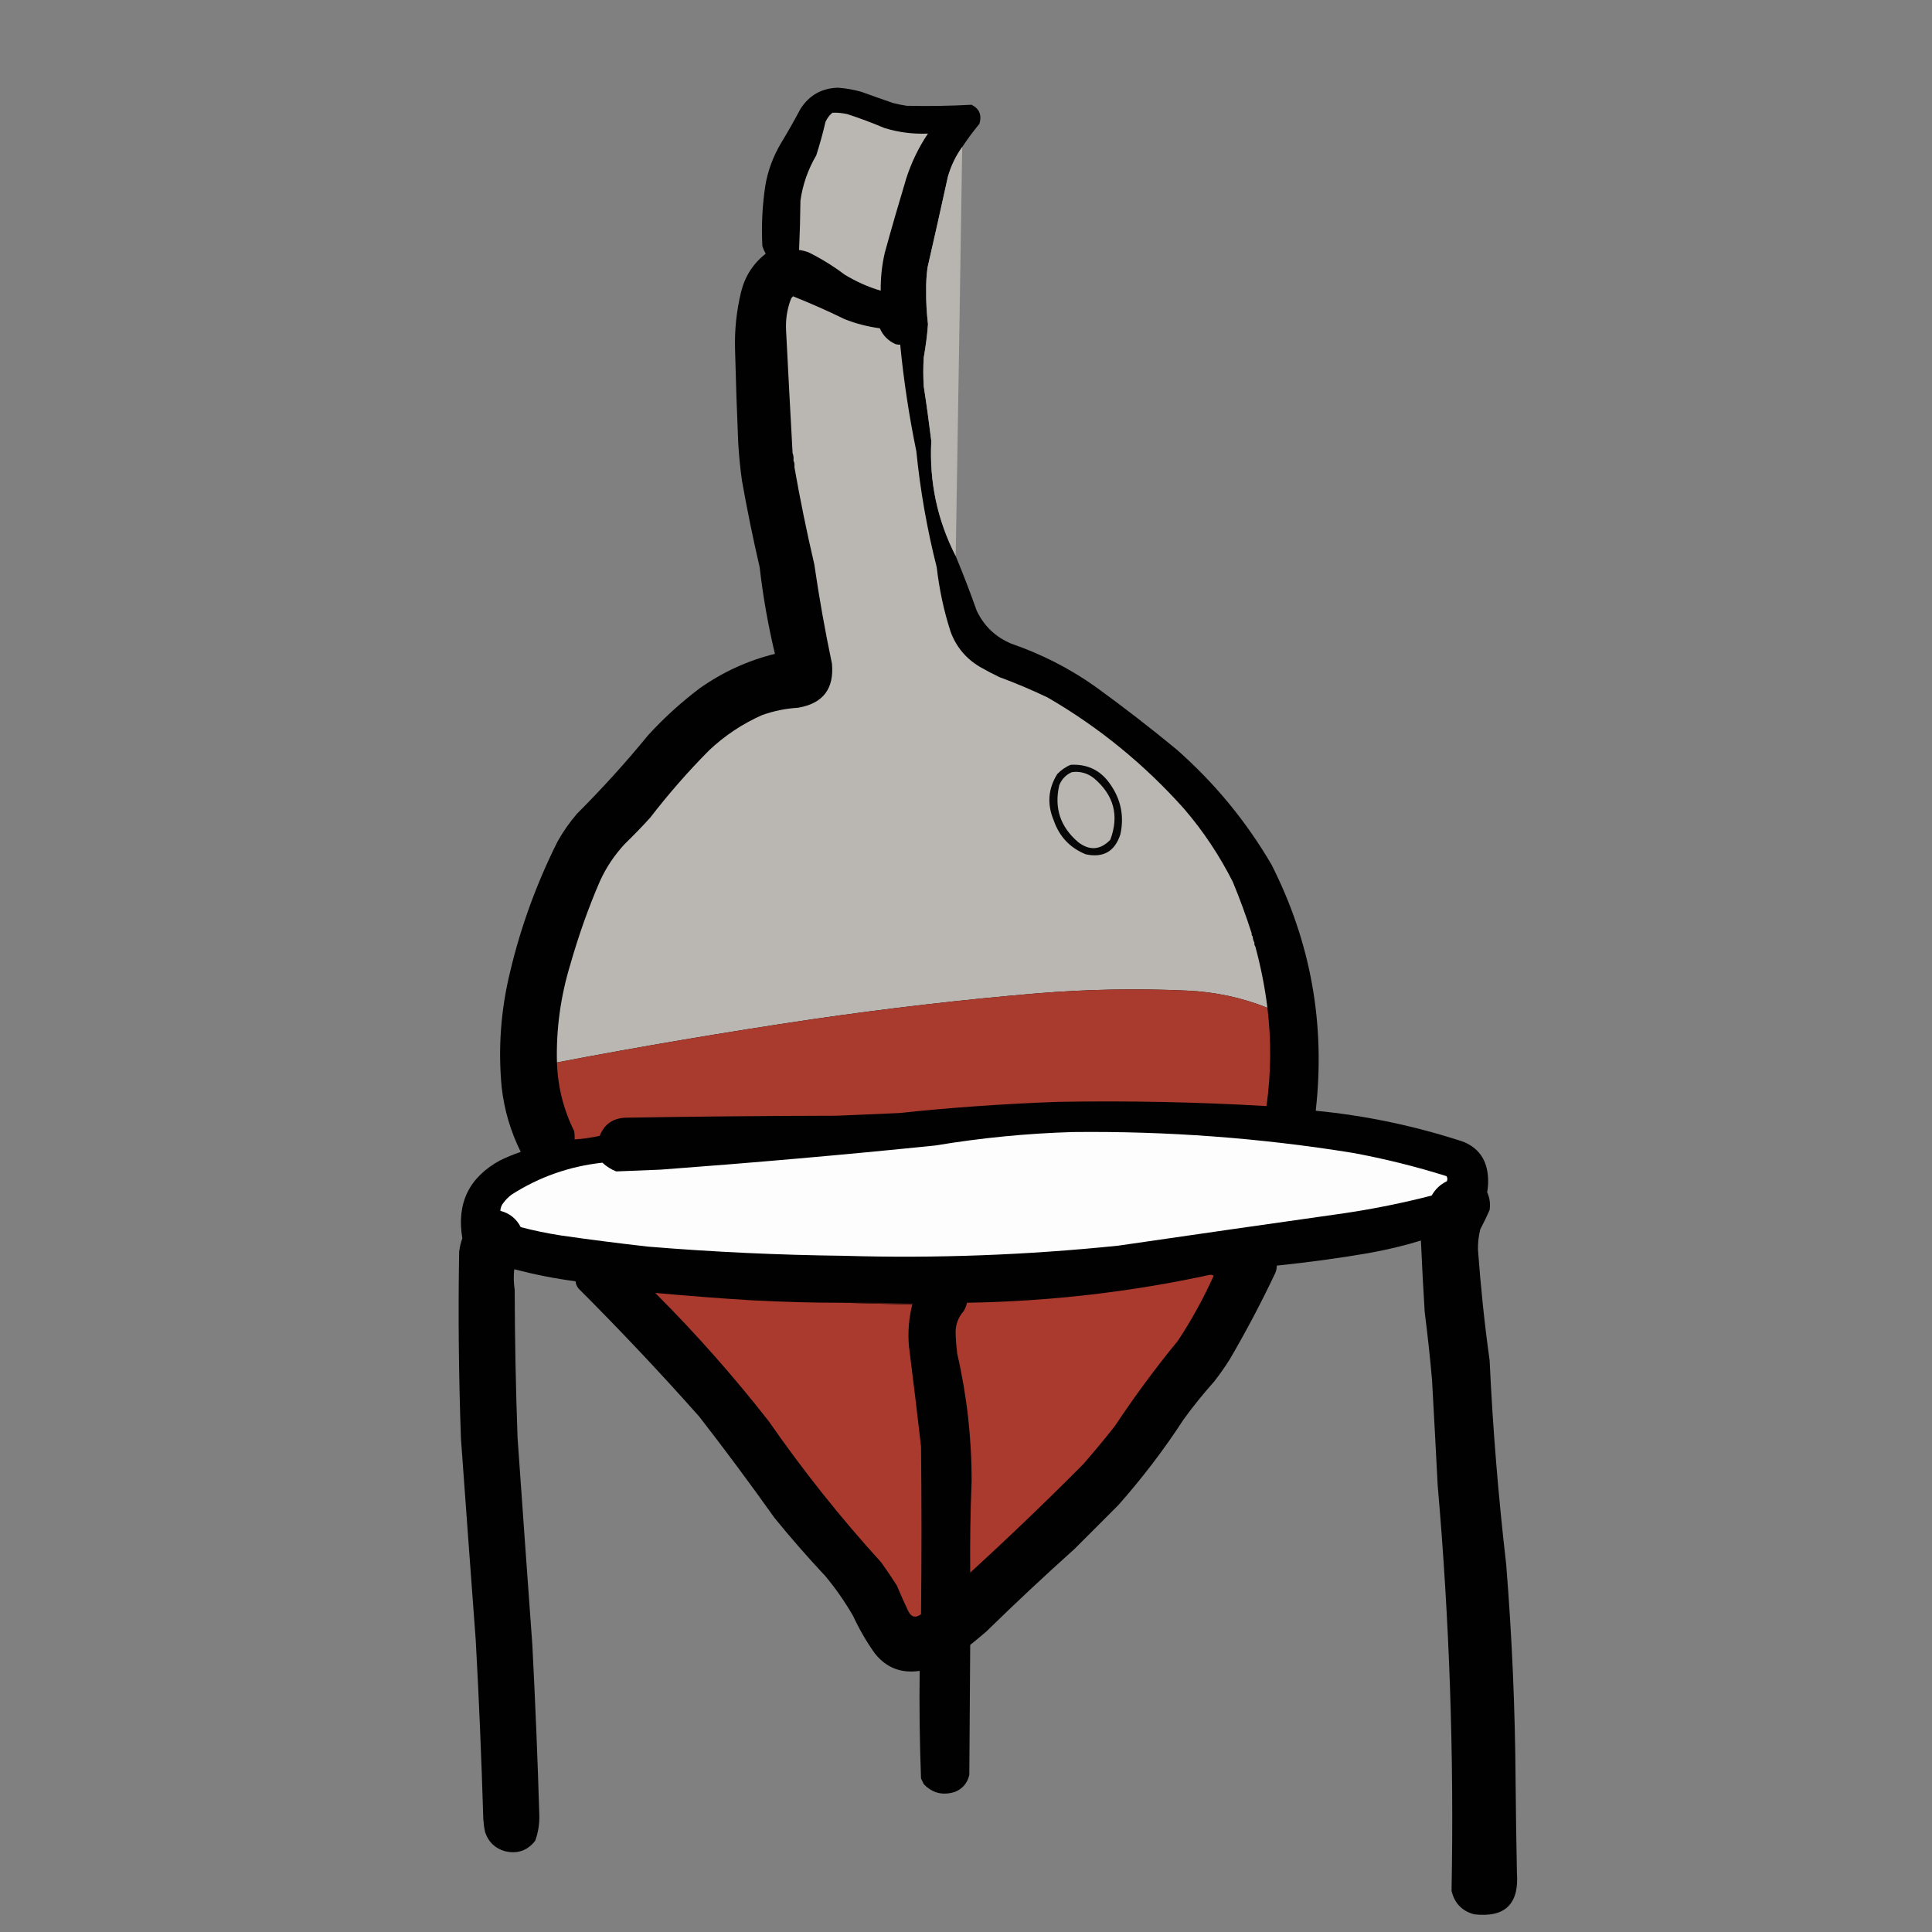 <?xml version="1.0" encoding="UTF-8"?>
<svg xmlns="http://www.w3.org/2000/svg" xmlns:xlink="http://www.w3.org/1999/xlink" width="50pt" height="50pt" viewBox="0 0 50 50" version="1.1">
<rect x="0" y="0" width="50" height="50" fill="#808080" stroke="none"/>
<defs>
<filter id="alpha" filterUnits="objectBoundingBox" x="0%" y="0%" width="100%" height="100%">
  <feColorMatrix type="matrix" in="SourceGraphic" values="0 0 0 0 1 0 0 0 0 1 0 0 0 0 1 0 0 0 1 0"/>
</filter>
<mask id="mask0">
  <g filter="url(#alpha)">
<rect x="0" y="0" width="50" height="50" style="fill:rgb(0%,0%,0%);fill-opacity:0.992;stroke:none;"/>
  </g>
</mask>
<clipPath id="clip1">
  <rect width="50" height="50"/>
</clipPath>
<g id="surface6" clip-path="url(#clip1)">
<path style=" stroke:none;fill-rule:evenodd;fill:rgb(0%,0%,0%);fill-opacity:1;" d="M 24.902 3.805 C 24.734 4.035 24.613 4.293 24.531 4.574 C 24.359 5.359 24.184 6.141 24.004 6.926 C 23.977 7.129 23.965 7.332 23.969 7.539 C 23.965 7.824 23.984 8.105 24.016 8.391 C 23.996 8.68 23.957 8.965 23.906 9.254 C 23.891 9.5 23.891 9.75 23.906 9.996 C 23.98 10.469 24.043 10.941 24.102 11.414 C 24.047 12.469 24.258 13.461 24.734 14.391 C 24.926 14.855 25.109 15.328 25.277 15.805 C 25.469 16.207 25.766 16.488 26.176 16.66 C 26.949 16.926 27.672 17.293 28.336 17.762 C 29.059 18.285 29.762 18.828 30.449 19.395 C 31.434 20.262 32.254 21.258 32.91 22.383 C 33.926 24.391 34.305 26.508 34.051 28.746 C 35.352 28.871 36.625 29.141 37.867 29.547 C 38.25 29.703 38.461 29.988 38.504 30.402 C 38.52 30.555 38.516 30.707 38.488 30.855 C 38.555 31.004 38.574 31.156 38.551 31.312 C 38.477 31.484 38.395 31.652 38.309 31.816 C 38.266 31.992 38.246 32.168 38.25 32.344 C 38.32 33.301 38.418 34.254 38.551 35.203 C 38.633 36.969 38.777 38.727 38.98 40.484 C 39.129 42.344 39.211 44.207 39.223 46.074 C 39.23 46.875 39.242 47.676 39.258 48.477 C 39.316 49.277 38.949 49.633 38.152 49.543 C 37.836 49.457 37.641 49.254 37.566 48.934 C 37.633 45.43 37.512 41.934 37.207 38.441 C 37.16 37.539 37.113 36.633 37.062 35.73 C 37.012 35.137 36.945 34.543 36.871 33.953 C 36.832 33.336 36.801 32.723 36.773 32.105 C 36.328 32.242 35.879 32.348 35.418 32.43 C 34.629 32.566 33.836 32.672 33.043 32.754 C 33.043 32.82 33.031 32.883 33.004 32.945 C 32.645 33.707 32.25 34.453 31.828 35.176 C 31.703 35.375 31.566 35.57 31.422 35.754 C 31.141 36.07 30.875 36.398 30.629 36.738 C 30.125 37.516 29.562 38.25 28.949 38.945 C 28.57 39.328 28.188 39.707 27.809 40.086 C 27.035 40.781 26.273 41.492 25.527 42.223 C 25.391 42.34 25.25 42.457 25.109 42.57 C 25.102 43.691 25.094 44.812 25.086 45.93 C 25.039 46.145 24.914 46.293 24.711 46.375 C 24.398 46.473 24.129 46.406 23.906 46.172 C 23.883 46.125 23.859 46.074 23.836 46.027 C 23.801 45.102 23.789 44.172 23.801 43.242 C 23.324 43.312 22.934 43.164 22.637 42.785 C 22.422 42.484 22.238 42.164 22.082 41.828 C 21.871 41.461 21.633 41.117 21.363 40.793 C 20.906 40.305 20.465 39.801 20.043 39.281 C 19.414 38.398 18.766 37.523 18.098 36.664 C 17.094 35.531 16.055 34.43 14.977 33.352 C 14.93 33.297 14.902 33.234 14.895 33.16 C 14.359 33.09 13.832 32.984 13.309 32.848 C 13.289 33.023 13.293 33.199 13.32 33.379 C 13.324 34.656 13.348 35.938 13.395 37.219 C 13.52 39.004 13.648 40.785 13.777 42.57 C 13.852 44.035 13.914 45.5 13.957 46.965 C 13.965 47.195 13.93 47.418 13.852 47.637 C 13.652 47.895 13.395 47.984 13.07 47.91 C 12.812 47.836 12.641 47.672 12.555 47.418 C 12.531 47.309 12.516 47.195 12.508 47.082 C 12.461 45.539 12.398 43.996 12.312 42.449 C 12.184 40.715 12.055 38.977 11.93 37.242 C 11.871 35.625 11.855 34.012 11.883 32.395 C 11.898 32.273 11.926 32.156 11.965 32.047 C 11.812 31.137 12.141 30.465 12.949 30.027 C 13.121 29.945 13.297 29.871 13.477 29.812 C 13.215 29.285 13.051 28.73 12.984 28.145 C 12.887 27.133 12.961 26.133 13.203 25.145 C 13.48 23.977 13.891 22.855 14.426 21.785 C 14.57 21.527 14.738 21.285 14.93 21.062 C 15.582 20.41 16.199 19.73 16.777 19.023 C 17.188 18.574 17.633 18.172 18.109 17.812 C 18.707 17.391 19.355 17.094 20.055 16.922 C 19.879 16.184 19.746 15.434 19.66 14.68 C 19.488 13.938 19.336 13.195 19.203 12.445 C 19.156 12.121 19.125 11.793 19.105 11.461 C 19.07 10.652 19.043 9.848 19.023 9.039 C 19.008 8.535 19.062 8.039 19.18 7.551 C 19.281 7.148 19.492 6.82 19.816 6.566 C 19.781 6.504 19.754 6.441 19.73 6.371 C 19.703 5.852 19.727 5.332 19.805 4.812 C 19.871 4.418 20.008 4.051 20.211 3.707 C 20.387 3.418 20.555 3.121 20.715 2.82 C 20.941 2.465 21.266 2.281 21.688 2.27 C 21.891 2.285 22.09 2.32 22.289 2.375 C 22.559 2.473 22.832 2.57 23.105 2.664 C 23.223 2.695 23.344 2.719 23.465 2.738 C 24.023 2.75 24.586 2.742 25.145 2.711 C 25.348 2.816 25.414 2.98 25.348 3.203 C 25.188 3.398 25.039 3.598 24.902 3.805 Z M 24.902 3.805 "/>
</g>
<mask id="mask1">
  <g filter="url(#alpha)">
<rect x="0" y="0" width="50" height="50" style="fill:rgb(0%,0%,0%);fill-opacity:0.984;stroke:none;"/>
  </g>
</mask>
<clipPath id="clip2">
  <rect width="50" height="50"/>
</clipPath>
<g id="surface9" clip-path="url(#clip2)">
<path style=" stroke:none;fill-rule:evenodd;fill:rgb(72.549%,70.98%,69.02%);fill-opacity:1;" d="M 24.902 3.805 C 24.848 7.332 24.793 10.863 24.734 14.391 C 24.258 13.461 24.047 12.469 24.102 11.414 C 24.043 10.941 23.98 10.469 23.906 9.996 C 23.891 9.75 23.891 9.5 23.906 9.254 C 23.957 8.965 23.996 8.68 24.016 8.391 C 23.984 8.105 23.965 7.824 23.969 7.539 C 23.965 7.332 23.977 7.129 24.004 6.926 C 24.184 6.141 24.359 5.359 24.531 4.574 C 24.613 4.293 24.734 4.035 24.902 3.805 Z M 24.902 3.805 "/>
</g>
</defs>
<g id="surface1">
<use xlink:href="#surface6" mask="url(#mask0)"/>
<path style=" stroke:none;fill-rule:evenodd;fill:rgb(72.941%,71.373%,69.412%);fill-opacity:1;" d="M 21.543 2.918 C 21.672 2.91 21.801 2.926 21.926 2.953 C 22.254 3.059 22.574 3.18 22.887 3.312 C 23.254 3.426 23.629 3.473 24.016 3.457 C 23.773 3.816 23.586 4.207 23.453 4.621 C 23.262 5.258 23.074 5.898 22.898 6.543 C 22.824 6.863 22.789 7.191 22.793 7.523 C 22.461 7.426 22.152 7.285 21.855 7.105 C 21.562 6.883 21.25 6.691 20.918 6.527 C 20.84 6.5 20.762 6.48 20.68 6.469 C 20.699 6.047 20.711 5.621 20.715 5.195 C 20.773 4.777 20.91 4.387 21.125 4.02 C 21.215 3.734 21.297 3.449 21.363 3.156 C 21.406 3.062 21.465 2.98 21.543 2.918 Z M 21.543 2.918 "/>
<use xlink:href="#surface9" mask="url(#mask1)"/>
<path style=" stroke:none;fill-rule:evenodd;fill:rgb(72.941%,71.373%,69.412%);fill-opacity:1;" d="M 32.395 24.16 C 32.387 24.191 32.395 24.215 32.418 24.23 C 32.422 24.293 32.438 24.348 32.465 24.398 C 32.457 24.438 32.469 24.469 32.488 24.496 C 32.629 25.016 32.734 25.543 32.801 26.082 C 32.133 25.816 31.438 25.668 30.715 25.637 C 29.422 25.578 28.137 25.602 26.848 25.707 C 24.898 25.871 22.953 26.098 21.016 26.379 C 18.809 26.707 16.605 27.078 14.414 27.496 C 14.391 26.633 14.508 25.785 14.762 24.953 C 14.973 24.215 15.227 23.492 15.531 22.793 C 15.691 22.445 15.898 22.137 16.156 21.855 C 16.387 21.629 16.613 21.398 16.828 21.16 C 17.297 20.551 17.805 19.969 18.352 19.418 C 18.754 19.039 19.211 18.734 19.719 18.508 C 20.023 18.398 20.336 18.336 20.656 18.316 C 21.297 18.207 21.59 17.828 21.531 17.176 C 21.352 16.324 21.199 15.469 21.074 14.605 C 20.879 13.77 20.707 12.93 20.559 12.086 C 20.566 12.023 20.559 11.969 20.535 11.918 C 20.543 11.848 20.535 11.785 20.512 11.727 C 20.453 10.668 20.398 9.613 20.344 8.559 C 20.328 8.266 20.371 7.988 20.477 7.719 C 20.492 7.703 20.508 7.684 20.523 7.668 C 20.973 7.848 21.418 8.043 21.855 8.258 C 22.148 8.375 22.453 8.453 22.77 8.496 C 22.852 8.684 22.984 8.82 23.176 8.906 C 23.215 8.918 23.254 8.922 23.297 8.918 C 23.387 9.844 23.527 10.766 23.715 11.68 C 23.816 12.691 23.992 13.691 24.242 14.68 C 24.309 15.25 24.426 15.812 24.605 16.359 C 24.75 16.746 25.004 17.047 25.359 17.258 C 25.523 17.352 25.691 17.441 25.863 17.523 C 26.289 17.68 26.703 17.855 27.113 18.051 C 28.445 18.824 29.625 19.789 30.652 20.941 C 31.145 21.516 31.559 22.141 31.902 22.816 C 32.086 23.258 32.25 23.707 32.395 24.16 Z M 32.395 24.16 "/>
<path style=" stroke:none;fill-rule:evenodd;fill:rgb(2.745%,2.745%,2.745%);fill-opacity:1;" d="M 27.711 19.793 C 28.148 19.77 28.488 19.938 28.734 20.297 C 29.008 20.688 29.098 21.121 28.996 21.59 C 28.852 22.035 28.555 22.207 28.098 22.109 C 27.688 21.941 27.414 21.648 27.27 21.23 C 27.094 20.812 27.125 20.41 27.363 20.031 C 27.465 19.926 27.582 19.844 27.711 19.793 Z M 27.711 19.793 "/>
<path style=" stroke:none;fill-rule:evenodd;fill:rgb(72.549%,70.98%,69.02%);fill-opacity:1;" d="M 27.738 19.984 C 27.949 19.953 28.145 20.008 28.312 20.141 C 28.828 20.578 28.969 21.109 28.734 21.734 C 28.477 22 28.199 22.02 27.906 21.797 C 27.441 21.402 27.277 20.91 27.414 20.32 C 27.477 20.164 27.586 20.051 27.738 19.984 Z M 27.738 19.984 "/>
<path style=" stroke:none;fill-rule:evenodd;fill:rgb(66.275%,23.137%,18.039%);fill-opacity:1;" d="M 32.801 26.082 C 32.902 26.93 32.895 27.777 32.777 28.625 C 30.977 28.52 29.18 28.484 27.375 28.516 C 26.004 28.566 24.637 28.66 23.273 28.805 C 22.727 28.828 22.184 28.855 21.641 28.875 C 19.824 28.879 18.008 28.895 16.191 28.926 C 15.863 28.938 15.641 29.094 15.52 29.395 C 15.305 29.441 15.09 29.477 14.871 29.488 C 14.875 29.418 14.871 29.344 14.859 29.273 C 14.582 28.711 14.434 28.121 14.414 27.496 C 16.605 27.078 18.809 26.707 21.016 26.379 C 22.953 26.098 24.898 25.871 26.848 25.707 C 28.137 25.602 29.422 25.578 30.715 25.637 C 31.438 25.668 32.133 25.816 32.801 26.082 Z M 32.801 26.082 "/>
<path style=" stroke:none;fill-rule:evenodd;fill:rgb(99.216%,99.216%,99.216%);fill-opacity:1;" d="M 27.762 29.297 C 30.191 29.27 32.609 29.449 35.008 29.836 C 35.832 29.988 36.637 30.188 37.434 30.438 C 37.461 30.477 37.465 30.523 37.445 30.57 C 37.273 30.652 37.145 30.777 37.051 30.941 C 36.305 31.133 35.555 31.285 34.793 31.398 C 32.84 31.676 30.887 31.953 28.938 32.238 C 26.582 32.48 24.223 32.57 21.855 32.5 C 20.156 32.48 18.461 32.402 16.766 32.262 C 16.012 32.176 15.262 32.082 14.512 31.973 C 14.164 31.918 13.816 31.848 13.477 31.758 C 13.363 31.539 13.188 31.398 12.949 31.336 C 12.953 31.254 12.98 31.184 13.035 31.121 C 13.094 31.043 13.16 30.977 13.238 30.918 C 13.957 30.457 14.738 30.184 15.59 30.09 C 15.695 30.188 15.816 30.266 15.949 30.316 C 16.336 30.301 16.719 30.285 17.102 30.27 C 19.473 30.094 21.844 29.887 24.207 29.645 C 25.387 29.449 26.57 29.332 27.762 29.297 Z M 27.762 29.297 "/>
<path style=" stroke:none;fill-rule:evenodd;fill:rgb(66.275%,22.745%,17.647%);fill-opacity:1;" d="M 31.312 32.992 C 31.348 32.988 31.379 32.996 31.41 33.016 C 31.145 33.605 30.836 34.164 30.484 34.699 C 29.902 35.406 29.359 36.145 28.852 36.906 C 28.59 37.242 28.316 37.57 28.035 37.891 C 27.082 38.852 26.105 39.789 25.109 40.699 C 25.102 39.91 25.113 39.121 25.145 38.336 C 25.148 37.219 25.023 36.117 24.773 35.035 C 24.754 34.875 24.738 34.715 24.734 34.555 C 24.715 34.316 24.785 34.105 24.941 33.93 C 24.98 33.863 25.012 33.789 25.023 33.715 C 27.148 33.68 29.242 33.441 31.312 32.992 Z M 31.312 32.992 "/>
<path style=" stroke:none;fill-rule:evenodd;fill:rgb(66.275%,22.745%,17.647%);fill-opacity:1;" d="M 21.809 33.715 C 22.406 33.73 23.008 33.746 23.609 33.762 C 23.52 34.117 23.492 34.477 23.523 34.84 C 23.633 35.707 23.738 36.57 23.836 37.434 C 23.852 38.883 23.852 40.332 23.836 41.777 C 23.691 41.883 23.578 41.852 23.5 41.684 C 23.398 41.469 23.301 41.254 23.211 41.035 C 23.082 40.832 22.945 40.629 22.805 40.434 C 21.754 39.281 20.785 38.062 19.898 36.785 C 18.988 35.621 18.008 34.512 16.957 33.461 C 17.789 33.535 18.621 33.602 19.457 33.652 C 20.238 33.695 21.023 33.715 21.809 33.715 Z M 21.809 33.715 "/>
<path style=" stroke:none;fill-rule:evenodd;fill:rgb(25.49%,8.627%,7.059%);fill-opacity:1;" d="M 21.809 33.715 C 22.414 33.707 23.023 33.715 23.633 33.738 C 23.629 33.754 23.621 33.762 23.609 33.762 C 23.008 33.746 22.406 33.73 21.809 33.715 Z M 21.809 33.715 "/>
</g>
</svg>
